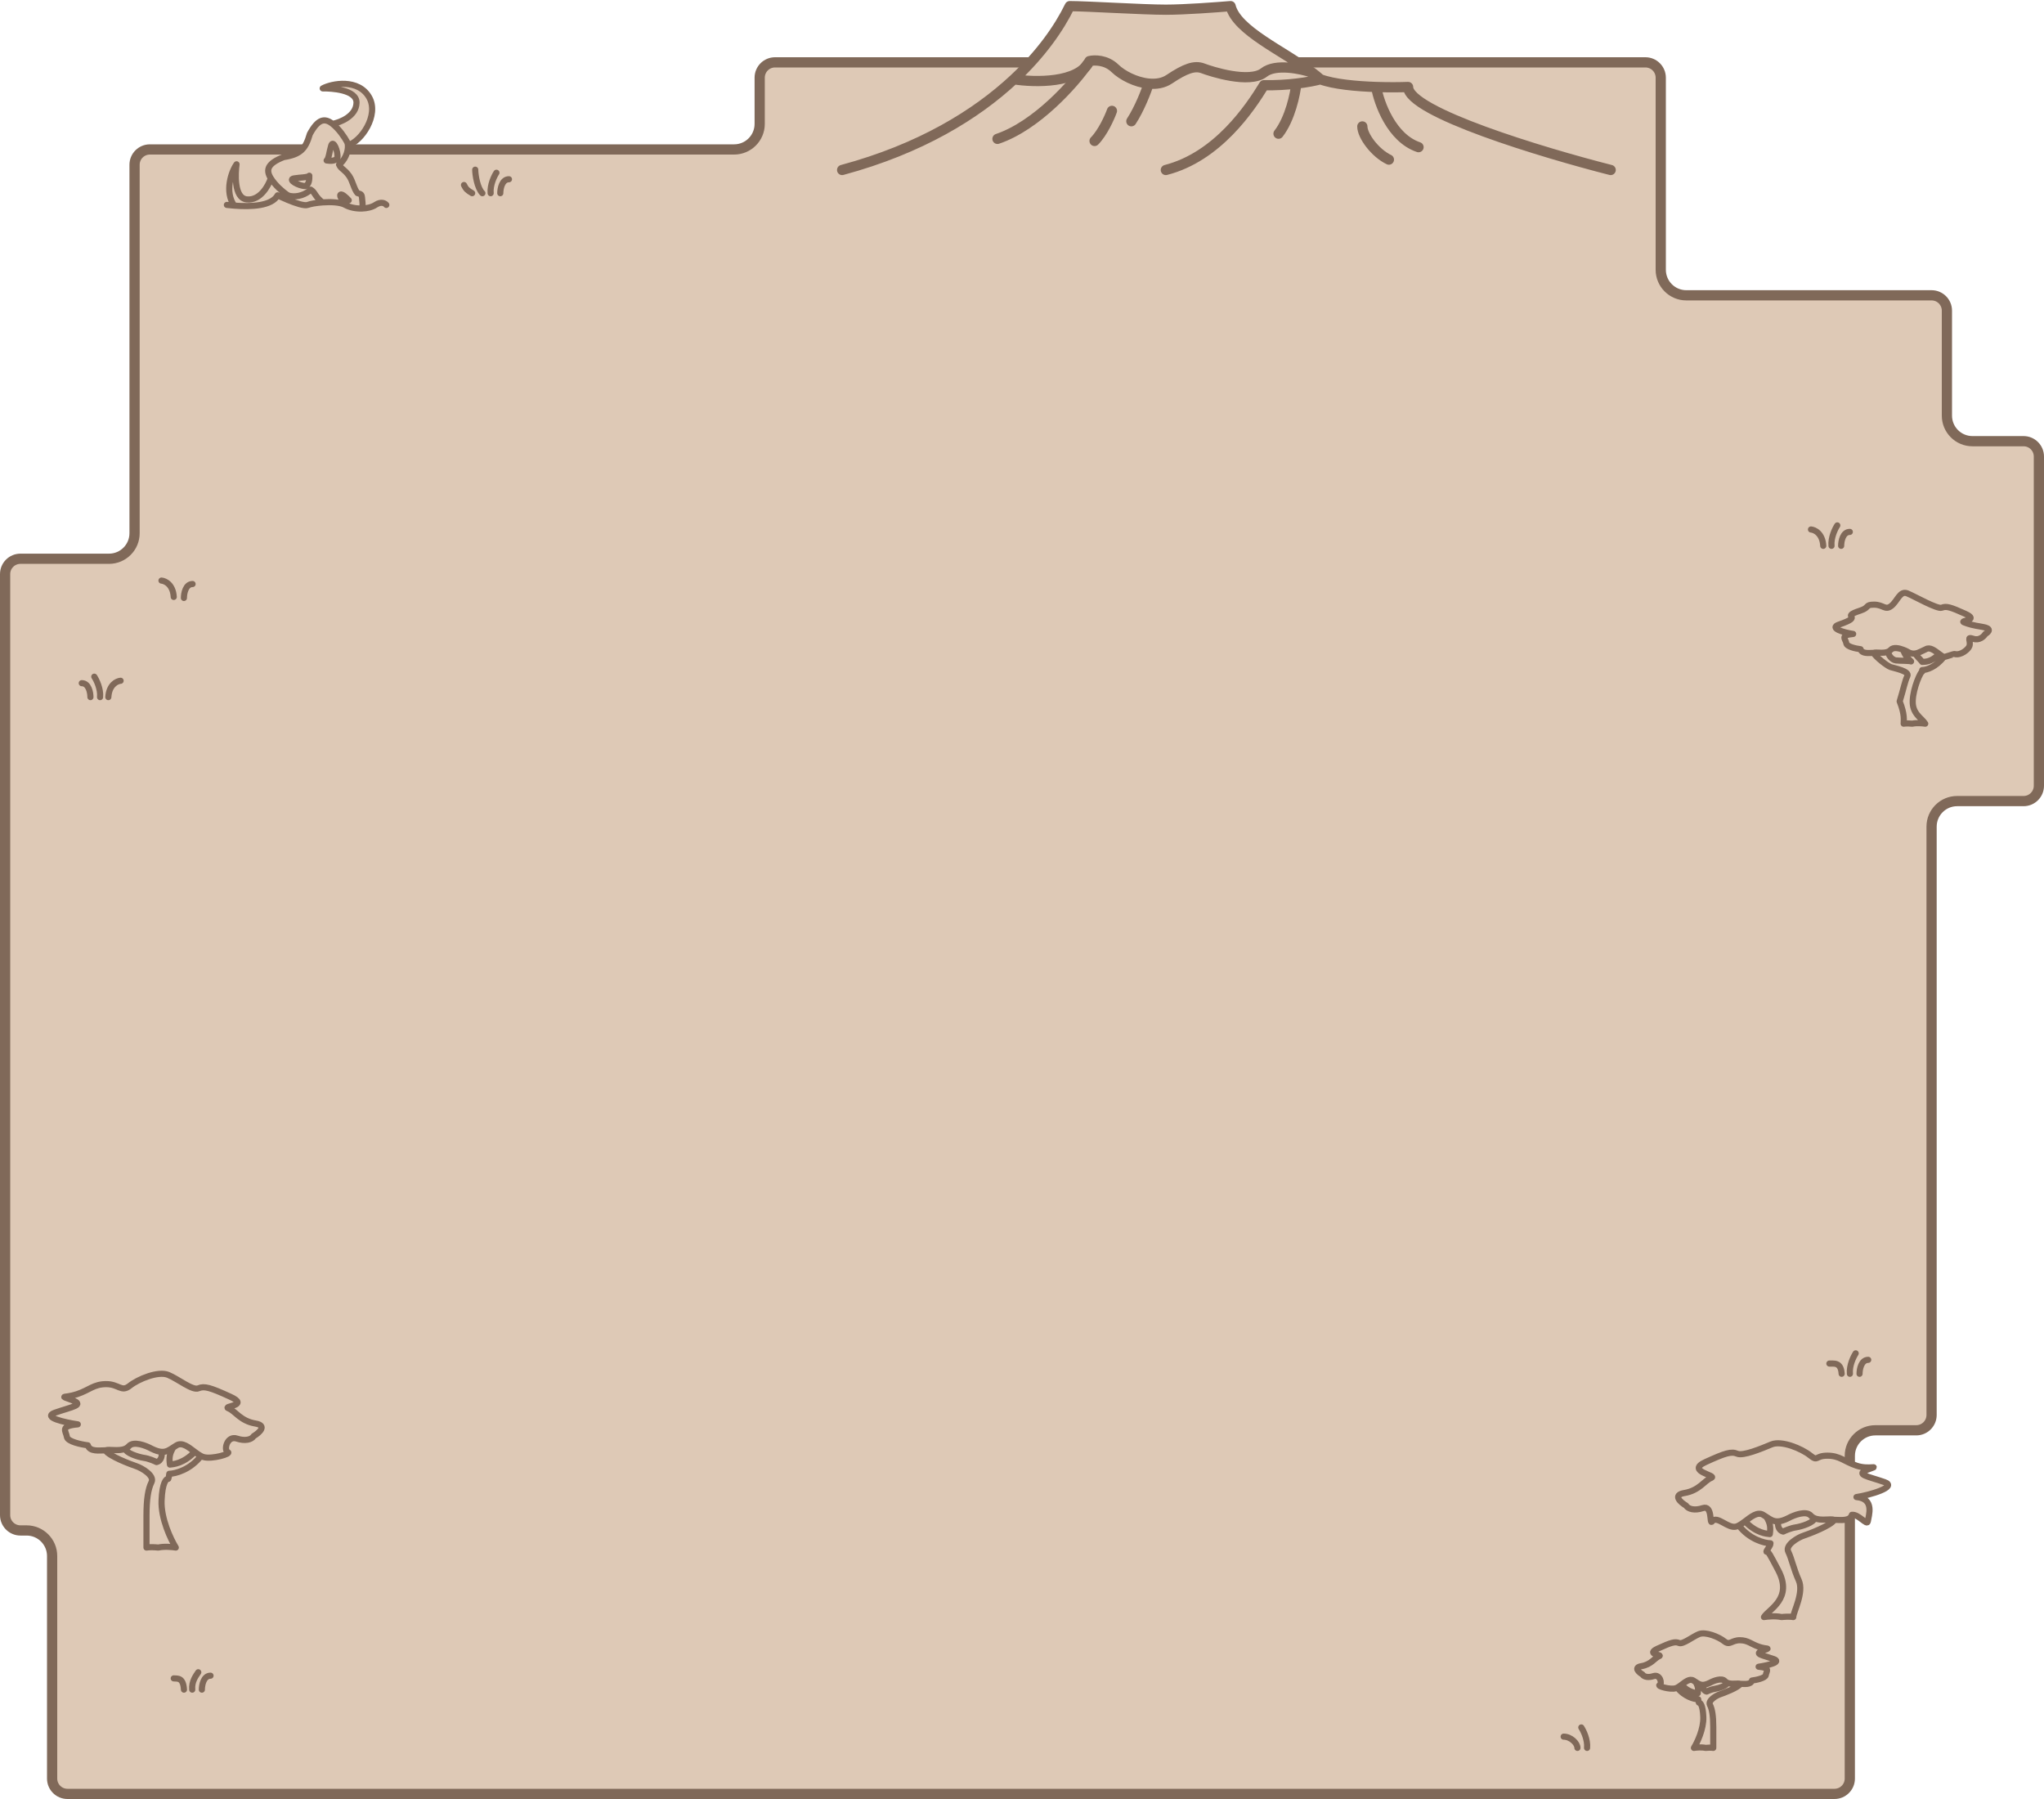 <svg width="1000" height="880" viewBox="0 0 1000 880" fill="none" xmlns="http://www.w3.org/2000/svg">
<g clip-path="url(#clip0_122_55)">
<path d="M2.5 280.82C2.5 276.678 5.858 273.32 10 273.32H53.333C60.237 273.32 65.833 267.724 65.833 260.82V80.6C65.833 76.458 69.191 73.1 73.333 73.1H359.167C366.07 73.1 371.667 67.504 371.667 60.6V38C371.667 33.858 375.025 30.5 379.167 30.5H805C809.142 30.5 812.5 33.858 812.5 38V131.955C812.5 138.859 818.096 144.455 825 144.455H945C949.142 144.455 952.5 147.813 952.5 151.955V203.31C952.5 210.214 958.096 215.81 965 215.81H990C994.142 215.81 997.5 219.168 997.5 223.31V384.36C997.5 388.502 994.142 391.86 990 391.86H957.5C950.596 391.86 945 397.456 945 404.36V692.145C945 696.287 941.642 699.645 937.5 699.645H917.5C910.596 699.645 905 705.241 905 712.145V870C905 874.142 901.642 877.5 897.5 877.5H33C28.858 877.5 25.5 874.142 25.5 870V761.135C25.5 754.231 19.904 748.635 13 748.635H10C5.858 748.635 2.5 745.277 2.5 741.135V280.82Z" fill="#DEC9B6" stroke="#806959" stroke-width="5" stroke-linejoin="round"/>
<path d="M162.692 60.602C165.864 63.116 168.491 67.05 169.709 69.272C170.016 69.834 170.174 70.424 170.209 71.03C176.728 69.266 185.559 56.371 180.632 47.639C175.376 38.324 162.374 40.8 157.89 43.235C161.828 43.175 174.566 43.775 174.42 50.269C174.275 56.763 166.541 59.863 162.692 60.602Z" fill="#DEC9B6"/>
<path fill-rule="evenodd" clip-rule="evenodd" d="M138.894 76.828L138.786 76.846C131.059 79.875 129.845 82.946 132.487 87.213C134.614 90.647 138.224 93.716 140.296 95.185C140.819 95.556 141.389 95.783 141.99 95.892C145.657 96.554 149.772 95.045 151.989 92.766C154.021 93.936 153.869 95.606 156.946 98.331C157.21 98.564 157.497 98.786 157.801 98.999C161.913 98.704 166.557 98.9 168.909 100.237C171.116 101.491 174.164 102.076 177.066 101.992C177.343 101.1 177.445 100.126 177.343 99.118C176.914 94.901 177.237 95.158 174.897 94.452C173.224 92.573 172.55 88.541 170.84 86.09C168.491 82.724 166.806 82.672 165.883 80.525C168.425 78.611 170.428 74.731 170.209 71.03C170.174 70.424 170.016 69.834 169.709 69.272C168.491 67.05 165.864 63.116 162.692 60.602C158.752 57.479 155.54 58.307 151.584 65.571L151.554 65.675C149.432 72.974 146.88 75.542 138.894 76.828ZM151.331 85.955C151.366 87.862 151.244 90.166 149.449 90.998C146.381 91.134 140.453 87.842 143.842 87.266C146.914 86.744 150.452 86.889 151.331 85.955ZM159.803 78.491C161.703 78.755 164.017 78.913 165.064 77.242C165.57 74.229 162.999 67.98 162.015 71.256C161.124 74.225 160.841 77.736 159.803 78.491ZM166.589 95.237C165.881 95.861 167.794 98.362 168.839 99.535L169.027 97.974L170.608 97.977C169.564 96.804 167.297 94.614 166.589 95.237Z" fill="#DEC9B6"/>
<path d="M165.064 77.242C164.017 78.913 161.703 78.755 159.803 78.491C160.841 77.736 161.124 74.225 162.015 71.256C162.999 67.98 165.57 74.229 165.064 77.242Z" fill="#DEC9B6"/>
<path d="M149.449 90.998C151.244 90.166 151.366 87.862 151.331 85.955C150.452 86.889 146.914 86.744 143.842 87.266C140.453 87.842 146.381 91.134 149.449 90.998Z" fill="#DEC9B6"/>
<path d="M140.296 95.185C138.224 93.716 134.614 90.647 132.487 87.213C131.286 90.923 127.258 98.184 120.758 97.545C114.258 96.906 115.196 84.258 115.73 80.377C113.149 83.968 109.762 93.901 114.597 100.585C122.773 101.215 132.95 100.833 135.818 95.536C137.128 96.187 138.939 97.029 140.859 97.828C141.344 97.183 141.727 96.532 141.99 95.892C141.389 95.783 140.819 95.556 140.296 95.185Z" fill="#DEC9B6"/>
<path d="M111 100.237C112.129 100.368 113.339 100.488 114.597 100.585M189 100.237C188.409 99.454 186.518 98.356 183.682 100.237C182.028 101.333 179.603 101.918 177.066 101.992M132.487 87.213C134.614 90.647 138.224 93.716 140.296 95.185C140.819 95.556 141.389 95.783 141.99 95.892M132.487 87.213C129.845 82.946 131.059 79.875 138.786 76.846L138.894 76.828C146.88 75.542 149.432 72.974 151.554 65.675L151.584 65.571C155.54 58.307 158.752 57.479 162.692 60.602M132.487 87.213C131.286 90.923 127.258 98.184 120.758 97.545C114.258 96.906 115.196 84.258 115.73 80.377C113.149 83.968 109.762 93.901 114.597 100.585M141.99 95.892C145.657 96.554 149.772 95.045 151.989 92.766C154.021 93.936 153.869 95.606 156.946 98.331C157.21 98.564 157.497 98.786 157.801 98.999M141.99 95.892C141.727 96.532 141.344 97.183 140.859 97.828M162.692 60.602C165.864 63.116 168.491 67.05 169.709 69.272C170.016 69.834 170.174 70.424 170.209 71.03M162.692 60.602C166.541 59.863 174.275 56.763 174.42 50.269C174.566 43.775 161.828 43.175 157.89 43.235C162.374 40.8 175.376 38.324 180.632 47.639C185.559 56.371 176.728 69.266 170.209 71.03M170.209 71.03C170.428 74.731 168.425 78.611 165.883 80.525C166.806 82.672 168.491 82.724 170.84 86.09C172.55 88.541 173.224 92.573 174.897 94.452C177.237 95.158 176.914 94.901 177.343 99.118C177.445 100.126 177.343 101.1 177.066 101.992M157.801 98.999C154.68 99.223 151.866 99.73 150.591 100.237C149.013 100.865 144.715 99.433 140.859 97.828M157.801 98.999C161.913 98.704 166.557 98.9 168.909 100.237C171.116 101.491 174.164 102.076 177.066 101.992M140.859 97.828C138.939 97.029 137.128 96.187 135.818 95.536C132.95 100.833 122.773 101.215 114.597 100.585M149.449 90.998C151.244 90.166 151.366 87.862 151.331 85.955C150.452 86.889 146.914 86.744 143.842 87.266C140.453 87.842 146.381 91.134 149.449 90.998ZM165.064 77.242C164.017 78.913 161.703 78.755 159.803 78.491C160.841 77.736 161.124 74.225 162.015 71.256C162.999 67.98 165.57 74.229 165.064 77.242ZM168.839 99.535C167.794 98.362 165.881 95.861 166.589 95.237C167.297 94.614 169.564 96.804 170.608 97.977L169.027 97.974L168.839 99.535Z" stroke="#806959" stroke-width="3" stroke-linecap="round" stroke-linejoin="round"/>
<path d="M916.58 319.361C917.786 321.452 923.211 325.723 925.019 326.321C926.828 326.918 934.363 328.32 933.157 330.708C931.951 333.097 931.211 337.247 929.389 343.074C931.963 349.63 931.349 352.208 931.349 354C932.554 353.761 934.664 353.9 935.568 354C937.738 353.522 940.692 353.801 941.897 354C940.089 351.113 935.531 349.244 935.772 342.794C936.013 336.344 939.717 328.406 940.42 328.506C940.556 328.192 940.351 328.641 940.42 327.777C942.609 327.727 947.081 326.332 950.939 321.376M916.58 319.361C914.37 319.361 910.974 319.958 910.251 317.57C907.84 317.271 903.524 316.338 903.283 314.666C902.982 312.576 900.004 310.702 906.634 310.104C901.912 309.408 894.784 307.233 899.606 305.561C912.975 300.925 899.203 302.29 910.251 298.641C914.772 297.148 912.361 295.771 916.882 295.771C921.403 295.771 922.307 298.757 925.321 296.368C928.335 293.979 929.54 288.771 933.157 290.265C936.774 291.758 947.925 298.16 950.035 297.264C952.145 296.368 954.255 296.966 961.488 300.25C968.722 303.535 958.474 303.535 960.885 304.431C963.296 305.327 964.502 305.758 969.927 306.654C974.267 307.37 973.315 308.91 971.306 310.104C970.502 311.398 968.316 313.436 965.423 312.481C961.806 311.286 964.404 313.334 963.5 316.077C962.996 317.605 959.244 320.802 956.23 319.906C955.934 319.818 951.246 321.534 950.939 321.376M916.58 319.361C917.837 318.863 921.4 319.819 923.773 318.764M923.773 318.764C924.244 318.554 924.669 318.265 925.019 317.868C926.273 316.449 929.044 317.028 931.211 317.868M923.773 318.764C923.731 320.257 925.441 322.744 927.551 323.043C929.239 323.282 934.162 323.144 934.965 323.542C933.831 322.546 931.491 320.018 931.211 317.868M948.721 319.906C946.519 318.26 944.223 316.366 942.199 317.57C940.37 318.352 938.796 319.372 937.111 319.657M948.721 319.906C944.61 324.139 941.562 323.637 940.42 323.771C939.64 322.627 937.38 320.736 937.111 319.657M948.721 319.906C949.476 320.47 950.221 321.005 950.939 321.376M931.211 317.868C931.961 318.16 932.64 318.482 933.157 318.764C934.624 319.686 935.896 319.863 937.111 319.657" stroke="#806959" stroke-width="3" stroke-linecap="round" stroke-linejoin="round"/>
<path d="M862.991 791C865.45 787.037 877.336 782 869.958 768.043C865.817 760.209 865.177 758.887 864.22 759.024C864.036 758.593 866.277 756.11 866.183 754.924C863.206 754.855 855.941 753.015 850.695 746.211C850.279 746.429 849.868 746.605 849.466 746.725C845.367 747.955 840 740.986 837.58 744.266C836.27 746.042 837.99 736.067 833.072 737.707C829.137 739.018 825.968 738.253 824.875 736.477C822.142 734.837 818.153 731.311 824.055 730.327C831.432 729.098 833.891 724.178 837.17 722.948C840.449 721.719 824.514 719.719 834.351 715.209C844.187 710.7 847.056 709.88 849.925 711.11C852.791 712.338 861.747 708.606 866.668 706.555L866.679 706.55C871.598 704.501 881.434 708.6 885.533 711.88C889.631 715.159 887.861 712.06 894.008 712.06C900.156 712.06 902.205 714.929 908.353 716.979C914.501 719.029 920.37 716.389 913.812 718.849C907.255 721.309 913.812 722.128 922.009 724.998C928.567 727.294 914.676 731.348 908.255 732.305C917.272 733.125 914.222 741.324 913.812 744.193C913.484 746.489 909.304 740.576 906.025 740.986C905.041 744.266 900.424 743.446 897.418 743.446C895.779 746.315 884.713 750.415 882.254 751.235C879.795 752.055 873.237 755.744 874.876 759.024C876.516 762.304 877.541 767.578 880 773C882.709 778.974 877.336 788.54 877.336 791C875.696 790.672 872.827 790.863 871.598 791C868.647 790.344 864.63 790.727 862.991 791Z" fill="#DEC9B6"/>
<path d="M897.418 743.446C895.779 746.315 884.713 750.415 882.254 751.235C879.795 752.055 873.237 755.744 874.876 759.024C876.516 762.304 877.541 767.578 880 773C882.709 778.974 877.336 788.54 877.336 791C875.696 790.672 872.827 790.863 871.598 791C868.647 790.344 864.63 790.727 862.991 791C865.45 787.037 877.336 782 869.958 768.043C865.817 760.209 865.177 758.887 864.22 759.024C864.036 758.593 866.276 756.11 866.183 754.924C863.206 754.855 855.941 753.015 850.695 746.211M897.418 743.446C900.424 743.446 905.041 744.266 906.025 740.986C909.304 740.576 913.484 746.489 913.812 744.193C914.222 741.324 917.272 733.125 908.255 732.305C914.676 731.348 928.567 727.294 922.009 724.998C913.812 722.128 907.255 721.309 913.812 718.849C920.37 716.389 914.501 719.029 908.353 716.979C902.205 714.929 900.156 712.06 894.008 712.06C887.861 712.06 889.631 715.159 885.533 711.88C881.434 708.6 871.598 704.501 866.679 706.55C861.761 708.6 852.794 712.339 849.925 711.11C847.056 709.88 844.187 710.7 834.351 715.209C824.514 719.719 840.449 721.719 837.17 722.948C833.891 724.178 831.432 729.098 824.055 730.327C818.153 731.311 822.142 734.837 824.875 736.477C825.968 738.253 829.137 739.018 833.072 737.707C837.99 736.067 836.27 746.042 837.58 744.266C840 740.986 845.367 747.955 849.466 746.725C849.868 746.605 850.279 746.429 850.695 746.211M897.418 743.446C895.709 742.762 890.863 744.074 887.638 742.626M864.22 742.031C863.71 741.694 863.171 741.34 862.581 740.986C859.829 739.334 856.707 741.935 853.712 744.193M864.22 742.031C866.15 743.306 867.665 744.336 869.958 744.193M864.22 742.031C866.177 745.237 866.276 747.282 865.86 750.415C864.307 750.23 859.302 750.005 853.712 744.193M869.958 744.193C871.269 744.112 872.834 743.647 874.876 742.626C877.609 741.123 883.647 738.772 885.942 741.396C886.418 741.94 886.996 742.338 887.638 742.626M869.958 744.193C869.685 745.584 869.794 748.529 872.417 749.185C873.51 748.639 876.27 747.463 878.565 747.135C881.434 746.725 887.694 744.676 887.638 742.626M853.712 744.193C852.685 744.968 851.672 745.702 850.695 746.211" stroke="#806959" stroke-width="3" stroke-linecap="round" stroke-linejoin="round"/>
<path d="M851.451 823.67C850.368 825.561 843.063 828.262 841.439 828.802C839.816 829.342 835.487 831.773 836.569 833.933C837.651 836.094 838.192 839.335 838.192 844.737C838.192 849.058 838.192 853.379 838.192 855C837.11 854.784 835.216 854.91 834.404 855C832.456 854.568 829.804 854.82 828.722 855C830.346 852.389 833.538 845.709 833.322 839.875C833.105 834.041 831.789 832.763 831.157 832.853C831.035 832.569 830.891 832.014 830.829 831.233C828.864 831.187 824.068 829.975 820.605 825.492M851.451 823.67C853.435 823.67 856.484 824.21 857.133 822.05C859.298 821.78 863.681 820.861 863.898 819.349C864.168 817.458 866.333 815.838 860.38 815.298C864.619 814.667 872.015 813.029 867.686 811.516C862.274 809.626 857.945 809.086 862.274 807.465C866.603 805.845 864.709 806.925 860.651 805.575C856.592 804.224 855.239 802.334 851.18 802.334C847.122 802.334 846.31 805.034 843.604 802.874C840.898 800.713 834.404 798.012 831.157 799.363C827.91 800.713 823.31 804.494 821.416 803.684C819.522 802.874 817.628 803.414 811.134 806.385C804.64 809.356 813.84 809.356 811.675 810.166C809.511 810.976 807.887 814.217 803.017 815.028C799.121 815.676 801.754 817.998 803.558 819.079C804.28 820.249 806.372 820.753 808.97 819.889C812.217 818.809 813.299 823.67 811.946 824.21C810.593 824.751 817.087 826.641 819.793 825.831C820.059 825.751 820.33 825.635 820.605 825.492M851.451 823.67C850.322 823.22 847.123 824.084 844.994 823.13M829.534 822.738C829.197 822.516 828.841 822.283 828.451 822.05C826.634 820.961 824.573 822.675 822.596 824.163M829.534 822.738C830.808 823.578 831.808 824.257 833.322 824.163M829.534 822.738C830.826 824.85 830.891 826.198 830.616 828.262C829.591 828.14 826.287 827.992 822.596 824.163M833.322 824.163C834.187 824.109 835.221 823.803 836.569 823.13C838.373 822.14 842.359 820.591 843.875 822.32C844.189 822.678 844.57 822.94 844.994 823.13M833.322 824.163C833.142 825.079 833.214 827.019 834.945 827.451C835.667 827.091 837.489 826.317 839.004 826.101C840.898 825.831 845.031 824.48 844.994 823.13M822.596 824.163C821.918 824.673 821.25 825.157 820.605 825.492" stroke="#806959" stroke-width="3" stroke-linecap="round" stroke-linejoin="round"/>
<path d="M51.582 709.446C53.221 712.315 64.287 716.415 66.746 717.235C69.205 718.055 75.763 721.744 74.124 725.024C72.484 728.304 71.665 733.223 71.665 741.422C71.665 747.981 71.665 754.54 71.665 757C73.304 756.672 76.173 756.863 77.402 757C80.353 756.344 84.37 756.727 86.009 757C83.55 753.037 78.714 742.898 79.042 734.043C79.37 725.188 81.364 723.247 82.321 723.384C82.505 722.953 82.724 722.11 82.817 720.924C85.794 720.855 93.059 719.015 98.305 712.211M51.582 709.446C48.576 709.446 43.959 710.266 42.975 706.986C39.696 706.576 33.057 705.182 32.729 702.887C32.319 700.017 29.04 697.557 38.057 696.737C31.636 695.781 20.433 693.294 26.991 690.998C35.188 688.128 41.745 687.309 35.188 684.849C28.63 682.389 31.499 684.029 37.647 681.979C43.795 679.929 45.844 677.06 51.992 677.06C58.139 677.06 59.369 681.159 63.468 677.88C67.566 674.6 77.402 670.501 82.321 672.55C87.239 674.6 94.206 680.339 97.075 679.11C99.944 677.88 102.813 678.7 112.649 683.209C122.486 687.719 108.551 687.719 111.83 688.948C115.109 690.178 117.568 695.098 124.945 696.327C130.847 697.311 126.858 700.837 124.125 702.477C123.032 704.253 119.863 705.018 115.928 703.707C111.01 702.067 109.371 709.446 111.42 710.266C113.469 711.086 103.633 713.955 99.534 712.725C99.132 712.605 98.721 712.429 98.305 712.211M51.582 709.446C53.291 708.762 58.136 710.074 61.362 708.626M84.78 708.031C85.29 707.694 85.829 707.34 86.419 706.986C89.171 705.334 92.293 707.935 95.288 710.193M84.78 708.031C82.85 709.306 81.335 710.336 79.042 710.193M84.78 708.031C82.823 711.237 82.724 713.282 83.14 716.415C84.693 716.23 89.698 716.005 95.288 710.193M79.042 710.193C77.731 710.112 76.166 709.647 74.124 708.626C71.391 707.123 65.353 704.772 63.058 707.396C62.582 707.94 62.004 708.338 61.362 708.626M79.042 710.193C79.315 711.584 79.206 714.529 76.583 715.185C75.49 714.639 72.73 713.463 70.435 713.135C67.566 712.725 61.306 710.676 61.362 708.626M95.288 710.193C96.315 710.968 97.328 711.702 98.305 712.211" stroke="#806959" stroke-width="3" stroke-linecap="round" stroke-linejoin="round"/>
<path d="M232.5 83C232.5 85.5 233.5 92 236 94.5M227 90.5C228 92.5 228.5 93 231 94.5M242.873 84.5C241.773 86.167 239.668 90.5 240.045 94.5M244.758 94.5C244.758 92.227 245.606 87.682 249 87.682" stroke="#806959" stroke-width="3" stroke-linecap="round" stroke-linejoin="round"/>
<path d="M886 259C887.857 259.157 891.657 260.976 892 267M898.873 257C897.773 258.667 895.668 263 896.045 267M900.758 267C900.758 264.727 901.606 260.182 905 260.182" stroke="#806959" stroke-width="3" stroke-linecap="round" stroke-linejoin="round"/>
<path d="M773.627 845C774.727 846.667 776.832 851 776.455 855M771.742 855C771.742 852.727 768.5 849.5 765 849.5" stroke="#806959" stroke-width="3" stroke-linecap="round" stroke-linejoin="round"/>
<path d="M895 667C896.857 667.157 900.657 665.976 901 672M907.873 662C906.773 663.667 904.668 668 905.045 672M909.758 672C909.758 669.727 910.606 665.182 914 665.182" stroke="#806959" stroke-width="3" stroke-linecap="round" stroke-linejoin="round"/>
<path d="M85 821C86.857 821.157 89.657 820.476 90 826.5M97 818C95.9 819.667 93.668 822.5 94.045 826.5M98.758 826.5C98.758 824.227 99.606 819.682 103 819.682" stroke="#806959" stroke-width="3" stroke-linecap="round" stroke-linejoin="round"/>
<path d="M59 333C57.143 333.157 53.343 334.976 53 341M46.127 331C47.227 332.667 49.332 337 48.955 341M44.242 341C44.242 338.727 43.394 334.182 40 334.182M79 284C80.857 284.157 84.657 285.976 85 292M89.975 292.5C89.975 290.227 90.823 285.682 94.217 285.682" stroke="#806959" stroke-width="3" stroke-linecap="round" stroke-linejoin="round"/>
<path d="M688.891 42.551C688.891 54.846 754.964 74.74 788 83.149H570.37H412C450.377 72.795 477.563 55.992 496.026 38.781C509.415 26.3 518.216 13.605 523.37 3C531.543 3 559.13 4.74 570.37 4.74C579.361 4.74 595.232 3.58 602.043 3C605.006 14.983 627.772 24.868 641.901 35.465C643.363 36.562 644.733 37.666 645.978 38.781C656.604 42.725 679.014 42.938 688.891 42.551Z" fill="#DEC9B6"/>
<path d="M788 83.149C754.964 74.74 688.891 54.846 688.891 42.551C685.08 42.7 679.404 42.76 673.258 42.551M645.978 38.781C644.733 37.666 643.363 36.562 641.901 35.465M645.978 38.781C643.919 39.366 639.742 40.254 634.225 40.896M645.978 38.781C652.504 41.203 663.475 42.218 673.258 42.551M412 83.149C450.377 72.795 477.564 55.992 496.026 38.781M570.37 83.149C595.709 76.653 611.58 52.797 618.391 41.681C624.282 41.786 629.703 41.423 634.225 40.896M496.026 38.781C509.415 26.3 518.216 13.605 523.37 3C531.543 3 559.13 4.74 570.37 4.74C579.361 4.74 595.232 3.58 602.043 3C605.006 14.983 627.772 24.868 641.901 35.465M496.026 38.781C506.184 40.382 527.8 40.843 533 29.886C535.333 29.287 541.1 29.16 545.5 33.436C549.02 36.857 555.613 40.278 562 40.896M641.901 35.465C636.434 33.605 624.078 31.002 618.391 35.465C611.283 41.045 592.5 34.958 588.5 33.436C584.5 31.915 580 33.436 572 38.781C569.12 40.705 565.593 41.244 562 40.896M562 40.896C560.833 44.497 557.5 53.22 553.5 59.307M634.225 40.896C633.686 46.019 631.187 58.09 625.5 65.394M673.258 42.551C674.672 50.504 680.8 67.525 694 71.989" stroke="#806959" stroke-width="5" stroke-linecap="round" stroke-linejoin="round"/>
<path d="M666.5 61.844C666.5 66.409 672.7 74.83 679.5 78.076" stroke="#806959" stroke-width="5" stroke-linecap="round" stroke-linejoin="round"/>
<path d="M544 54.235C542.833 57.447 539.5 64.887 535.5 68.945" stroke="#806959" stroke-width="5" stroke-linecap="round" stroke-linejoin="round"/>
<path d="M532 31.407C525.333 40.876 507.2 61.438 488 67.931" stroke="#806959" stroke-width="5" stroke-linecap="round" stroke-linejoin="round"/>
</g>
<defs>
<clipPath id="clip0_122_55">
<rect width="1000" height="880" fill="white"/>
</clipPath>
</defs>
</svg>
